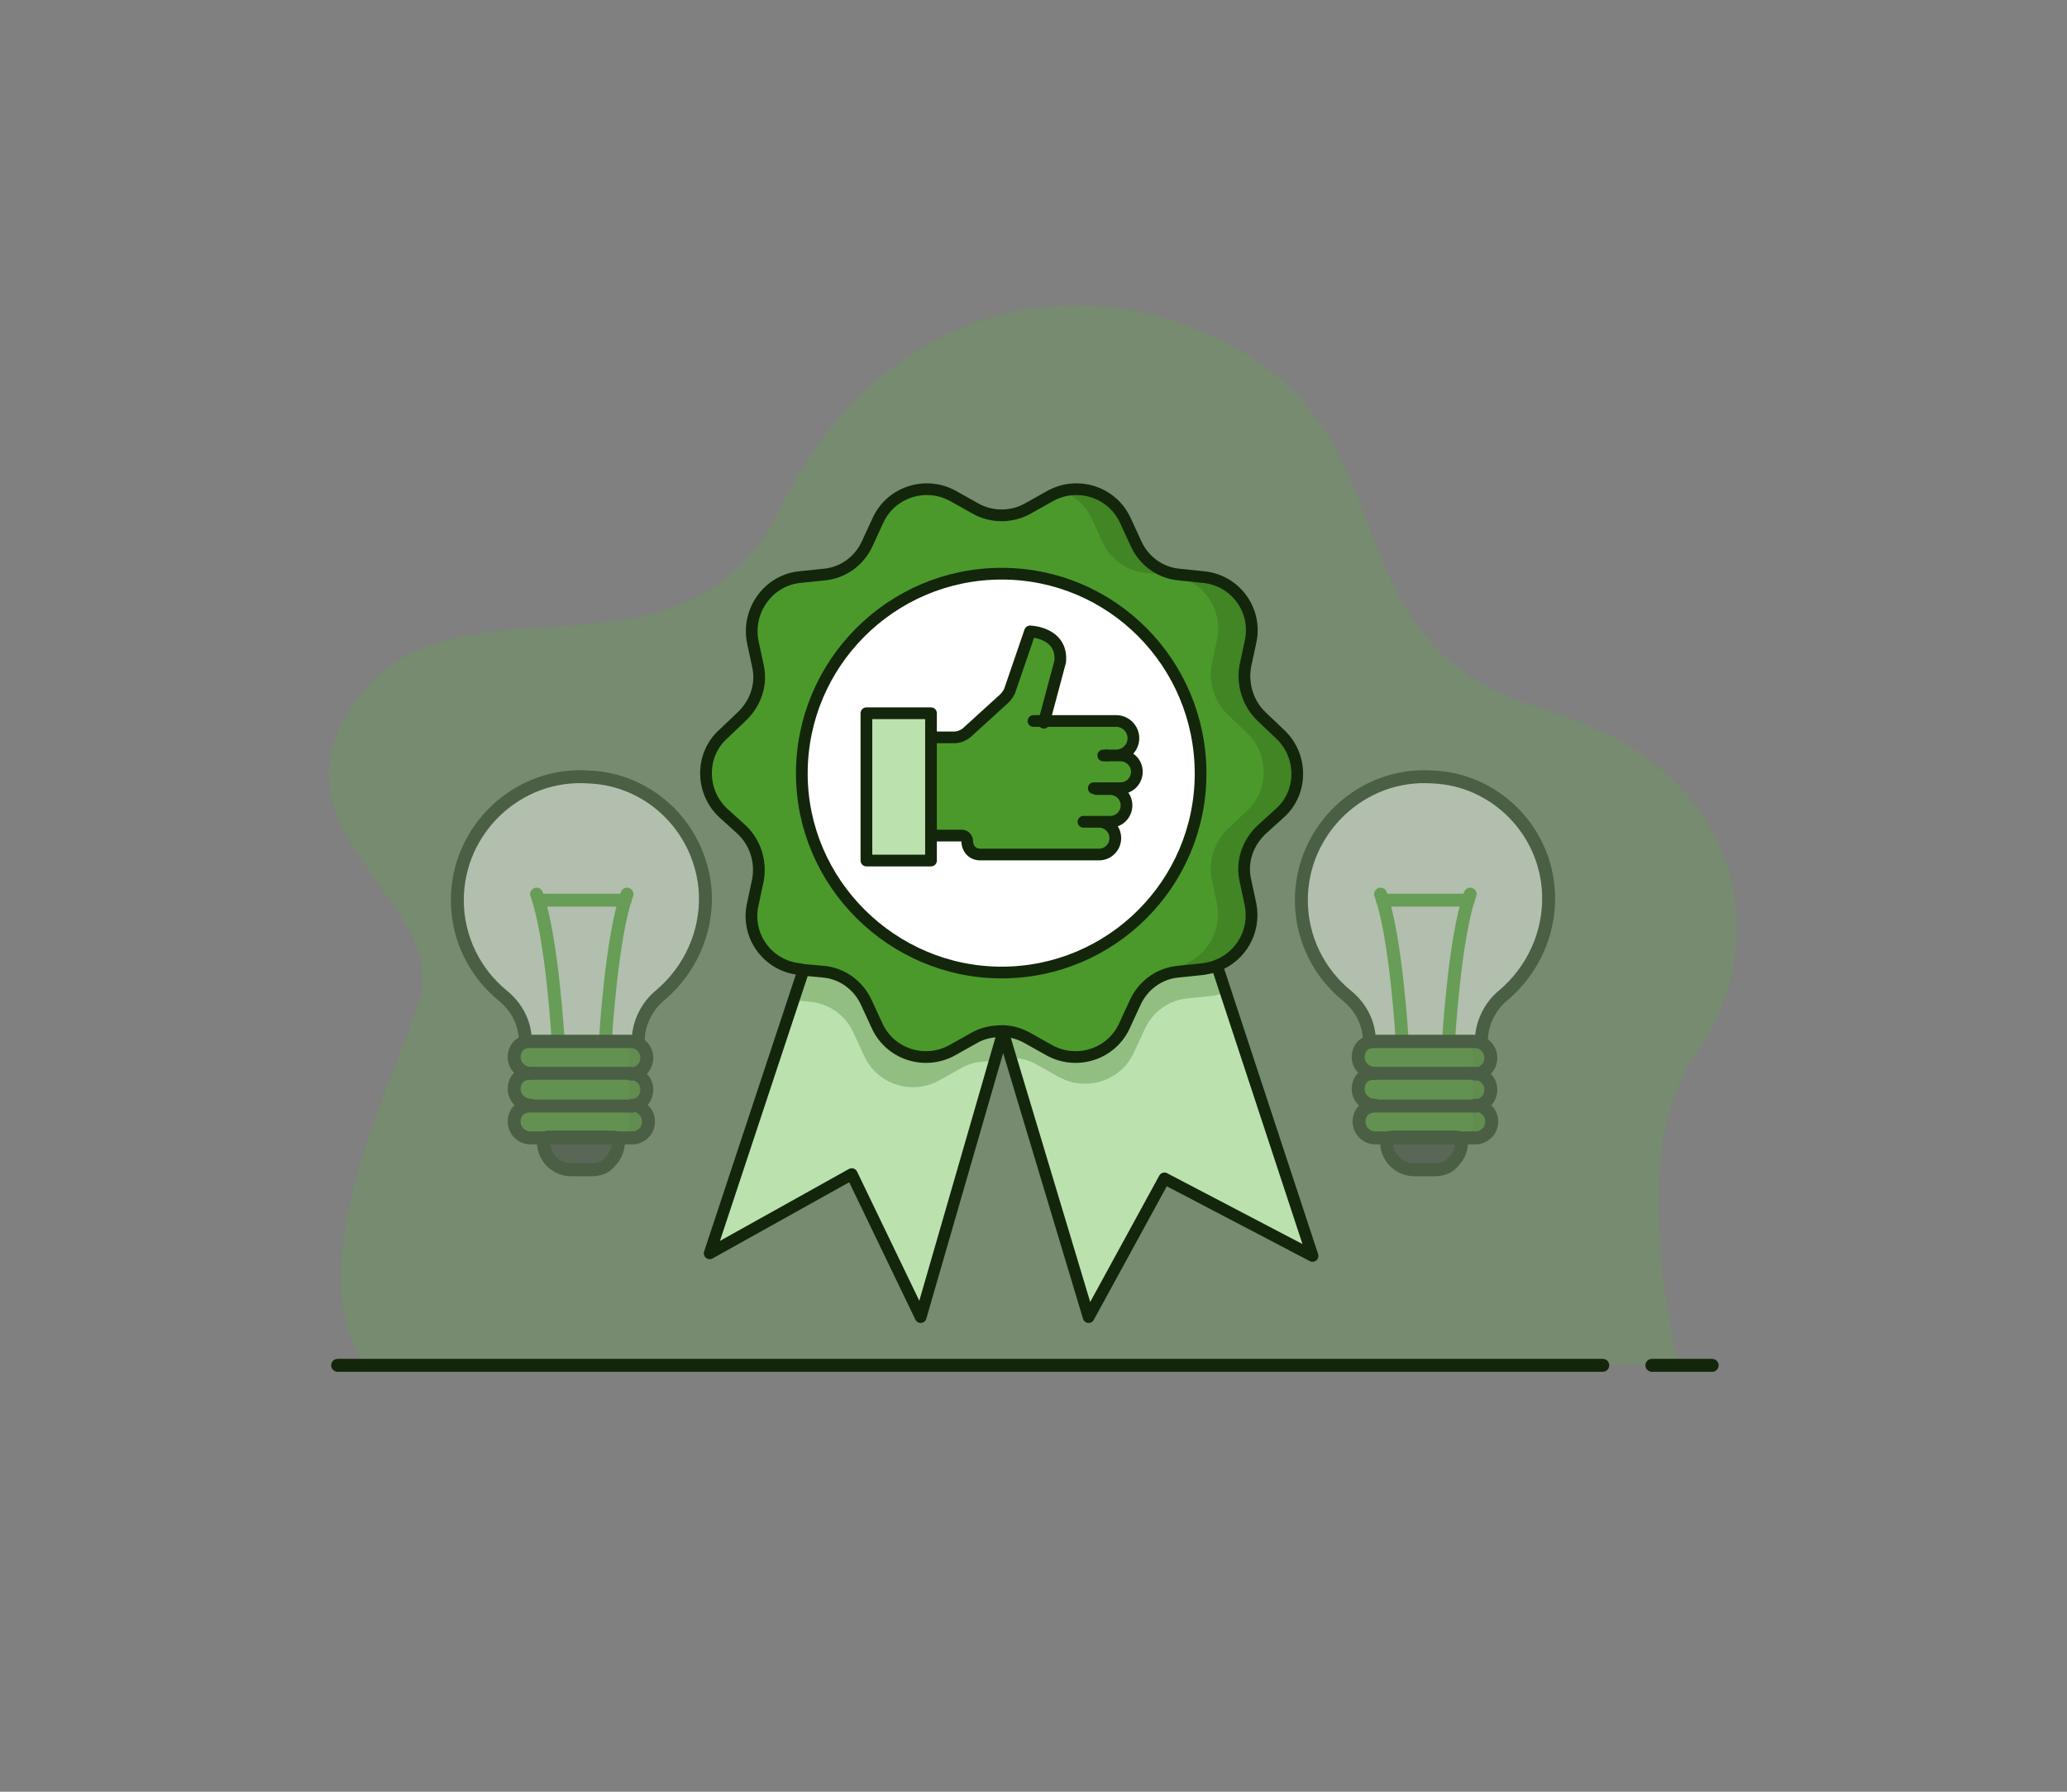 <svg version="1.1" id="Layer_1" xmlns="http://www.w3.org/2000/svg" x="0" y="0" viewBox="0 0 240 208" xml:space="preserve"><rect x="0" y="0" width="240" height="208" fill="#808080" stroke="none"/><style>.st1{fill:#bbe1af}.st2{opacity:.31;fill:#387320}.st3{opacity:.44}.st4{fill:#fff}.st5{fill:none;stroke:#55b436;stroke-width:1.5;stroke-linecap:round;stroke-linejoin:round;stroke-miterlimit:10}.st6{fill:#4b992b}.st7{opacity:.22;fill:#387320}.st8{fill:#373736}.st11,.st9{fill:none;stroke:#13260b;stroke-width:1.5;stroke-linecap:round;stroke-linejoin:round;stroke-miterlimit:10}.st11{stroke-width:1.36;stroke-miterlimit:1.5}</style><path d="M195 158.5s-6.6-24.4 1.9-36.1c8.5-11.7 7.3-32.7-17.7-40.1-25-7.4-15.4-29.8-34.5-41.2-19-11.3-42.5-5.8-54 17.7s-38.5 5.6-50 23.4c-9.7 15.1 11.8 22.6 7.9 34.2s-13.8 30.4-6.3 42H195z" opacity=".22" fill="#55b436"/><path class="st1" d="M141.3 112.1l11.2 33.6-17.2-8.9-8.8 16.1-9.8-32.7-.2-.5c1 0 2 .3 2.9.8l2.5 1.4c3.2 1.8 7.3.5 8.8-2.9l1.2-2.6c.9-2 2.8-3.4 5-3.6l2.9-.3c.5 0 1-.2 1.5-.4z"/><path class="st2" d="M142.3 115.2c-.5.2-1 .3-1.5.4l-2.9.3c-2.2.2-4.1 1.6-5 3.6l-1.2 2.6c-1.5 3.4-5.6 4.7-8.8 2.9l-2.5-1.4c-.9-.5-1.9-.8-2.9-.8l.2.5 8.8 29.5-.1.2-9.8-32.7-.2-.5c1 0 2 .3 2.9.8l2.5 1.4c3.2 1.8 7.3.5 8.8-2.9l1.2-2.6c.9-2 2.8-3.4 5-3.6l2.9-.3c.5-.1 1.1-.2 1.5-.4l1.1 3z"/><g class="st3"><path class="st4" d="M179.8 103.7c.2 4.7-1.9 9-5.2 11.8-1.6 1.3-2.6 3.3-2.6 5.4h-13c0-2.1-1-4-2.6-5.3-3.2-2.6-5.3-6.6-5.3-11.1 0-8.2 7-14.9 15.3-14.3 7.2.3 13.1 6.2 13.4 13.5z"/><path class="st5" d="M168.2 120.7s.7-12 2.5-16.9M162.8 120.7s-.7-12-2.5-16.9M160.5 104.5h10"/><path class="st6" d="M171.3 120.8c1 0 1.9.8 1.9 1.9 0 .5-.2 1-.5 1.3-.3.3-.8.6-1.3.6h-11.7c-1 0-1.9-.8-1.9-1.9 0-.5.2-1 .5-1.3.3-.3.8-.5 1.3-.5h11.7zM171.3 124.6c1 0 1.9.8 1.9 1.9 0 .5-.2 1-.5 1.3-.3.3-.8.6-1.3.6h-11.7c-1 0-1.9-.8-1.9-1.9 0-.5.2-1 .5-1.3.3-.3.8-.5 1.3-.5h11.7z"/><path class="st6" d="M171.3 128.3c1 0 1.9.8 1.9 1.9 0 .5-.2 1-.5 1.3-.3.3-.8.6-1.3.6h-11.7c-1 0-1.9-.8-1.9-1.9 0-.5.2-1 .5-1.3s.8-.5 1.3-.5h11.7z"/><path class="st7" d="M173.2 122.7c0 .5-.2 1-.5 1.3-.3.3-.8.6-1.3.6h-2.1c.5 0 1-.2 1.3-.6.3-.3.5-.8.5-1.3 0-1-.8-1.9-1.9-1.9h2.1c1.1 0 1.9.9 1.9 1.9z"/><path class="st7" d="M173.2 126.4c0 .5-.2 1-.5 1.3-.3.3-.8.6-1.3.6h-2.1c.5 0 1-.2 1.3-.6.3-.3.5-.8.5-1.3 0-1-.8-1.9-1.9-1.9h2.1c1.1.1 1.9.9 1.9 1.9z"/><path class="st7" d="M173.2 130.2c0 .5-.2 1-.5 1.3-.3.3-.8.6-1.3.6h-2.1c.5 0 1-.2 1.3-.6.3-.3.5-.8.5-1.3 0-1-.8-1.9-1.9-1.9h2.1c1.1 0 1.9.9 1.9 1.9z"/><path class="st8" d="M169.2 132.1c.3 0 .6.3.6.6 0 .9-.4 1.7-.9 2.2-.6.6-1.4.9-2.2.9h-2.4c-1.7 0-3.2-1.4-3.2-3.2 0-.3.3-.6.6-.6h7.5z"/><path class="st9" d="M179.8 103.7c.2 4.7-1.9 9-5.2 11.8-1.6 1.3-2.6 3.3-2.6 5.4h-13c0-2.1-1-4-2.6-5.3-3.2-2.6-5.3-6.6-5.3-11.1 0-8.2 7-14.9 15.3-14.3 7.2.3 13.1 6.2 13.4 13.5z"/><path class="st9" d="M159.6 124.6c-1 0-1.9-.8-1.9-1.9 0-.5.2-1 .5-1.3.3-.3.8-.5 1.3-.5h11.7c1 0 1.9.8 1.9 1.9 0 .5-.2 1-.5 1.3-.3.3-.8.6-1.3.6"/><path class="st9" d="M159.6 128.3c-1 0-1.9-.8-1.9-1.9 0-.5.2-1 .5-1.3.3-.3.8-.5 1.3-.5h11.7c1 0 1.9.8 1.9 1.9 0 .5-.2 1-.5 1.3-.3.3-.8.6-1.3.6"/><path class="st9" d="M171.3 128.3c1 0 1.9.8 1.9 1.9 0 .5-.2 1-.5 1.3-.3.3-.8.6-1.3.6h-11.7c-1 0-1.9-.8-1.9-1.9 0-.5.2-1 .5-1.3s.8-.5 1.3-.5h11.7z"/><path class="st9" d="M166.6 135.8h-2.4c-1.7 0-3.2-1.4-3.2-3.2 0-.3.3-.6.6-.6h7.5c.3 0 .6.3.6.6 0 .9-.4 1.7-.9 2.2-.5.7-1.3 1-2.2 1z"/></g><g class="st3"><path class="st4" d="M81.9 103.7c.2 4.7-1.9 9-5.2 11.8-1.6 1.3-2.6 3.3-2.6 5.4H61c0-2.1-1-4-2.6-5.3-3.2-2.6-5.3-6.6-5.3-11.1 0-8.2 7-14.9 15.3-14.3 7.3.3 13.1 6.2 13.5 13.5z"/><path class="st5" d="M70.3 120.7s.7-12 2.5-16.9M64.8 120.7s-.7-12-2.5-16.9M62.6 104.5h10"/><path class="st6" d="M73.4 120.8c1 0 1.9.8 1.9 1.9 0 .5-.2 1-.5 1.3-.3.3-.8.6-1.3.6H61.6c-1 0-1.9-.8-1.9-1.9 0-.5.2-1 .5-1.3.3-.3.8-.5 1.3-.5h11.9zM73.4 124.6c1 0 1.9.8 1.9 1.9 0 .5-.2 1-.5 1.3-.3.3-.8.6-1.3.6H61.6c-1 0-1.9-.8-1.9-1.9 0-.5.2-1 .5-1.3.3-.3.8-.5 1.3-.5h11.9z"/><path class="st6" d="M73.4 128.3c1 0 1.9.8 1.9 1.9 0 .5-.2 1-.5 1.3-.3.3-.8.6-1.3.6H61.6c-1 0-1.9-.8-1.9-1.9 0-.5.2-1 .5-1.3s.8-.5 1.3-.5h11.9z"/><path class="st7" d="M75.2 122.7c0 .5-.2 1-.5 1.3s-.8.6-1.3.6h-2.1c.5 0 1-.2 1.3-.6.3-.3.5-.8.5-1.3 0-1-.8-1.9-1.9-1.9h2.1c1.1 0 1.9.9 1.9 1.9z"/><path class="st7" d="M75.2 126.4c0 .5-.2 1-.5 1.3-.3.3-.8.6-1.3.6h-2.1c.5 0 1-.2 1.3-.6.3-.3.5-.8.5-1.3 0-1-.8-1.9-1.9-1.9h2.1c1.1.1 1.9.9 1.9 1.9z"/><path class="st7" d="M75.2 130.2c0 .5-.2 1-.5 1.3s-.8.6-1.3.6h-2.1c.5 0 1-.2 1.3-.6.3-.3.5-.8.5-1.3 0-1-.8-1.9-1.9-1.9h2.1c1.1 0 1.9.9 1.9 1.9z"/><path class="st8" d="M71.3 132.1c.3 0 .6.3.6.6 0 .9-.4 1.7-.9 2.2-.6.6-1.4.9-2.2.9h-2.4c-1.7 0-3.2-1.4-3.2-3.2 0-.3.3-.6.6-.6h7.5z"/><path class="st9" d="M81.9 103.7c.2 4.7-1.9 9-5.2 11.8-1.6 1.3-2.6 3.3-2.6 5.4H61c0-2.1-1-4-2.6-5.3-3.2-2.6-5.3-6.6-5.3-11.1 0-8.2 7-14.9 15.3-14.3 7.3.3 13.1 6.2 13.5 13.5z"/><path class="st9" d="M61.6 124.6c-1 0-1.9-.8-1.9-1.9 0-.5.2-1 .5-1.3.3-.3.8-.5 1.3-.5h11.7c1 0 1.9.8 1.9 1.9 0 .5-.2 1-.5 1.3-.3.3-.8.6-1.3.6"/><path class="st9" d="M61.6 128.3c-1 0-1.9-.8-1.9-1.9 0-.5.2-1 .5-1.3.3-.3.8-.5 1.3-.5h11.7c1 0 1.9.8 1.9 1.9 0 .5-.2 1-.5 1.3-.3.3-.8.6-1.3.6"/><path class="st9" d="M73.4 128.3c1 0 1.9.8 1.9 1.9 0 .5-.2 1-.5 1.3-.3.3-.8.6-1.3.6H61.6c-1 0-1.9-.8-1.9-1.9 0-.5.2-1 .5-1.3s.8-.5 1.3-.5h11.9z"/><path class="st9" d="M68.7 135.8h-2.4c-1.7 0-3.2-1.4-3.2-3.2 0-.3.3-.6.6-.6h7.5c.3 0 .6.3.6.6 0 .9-.4 1.7-.9 2.2-.5.7-1.3 1-2.2 1z"/></g><path class="st9" d="M191.8 158.5h7M39.2 158.5H186.1"/><path class="st6" d="M148.6 85.1c2.7 2.5 2.7 6.8 0 9.2l-2.1 1.9c-1.6 1.5-2.4 3.7-1.9 5.9l.6 2.8c.6 3.1-1.1 6-3.9 7.1-.5.2-1 .3-1.6.4l-2.9.3c-2.2.2-4.1 1.6-5 3.6l-1.2 2.6c-1.5 3.4-5.6 4.7-8.8 2.9l-2.5-1.4c-.9-.5-1.9-.8-2.9-.8-1.1 0-2.3.2-3.3.8l-2.5 1.4c-3.2 1.8-7.3.5-8.8-2.9l-1.2-2.6c-.9-2-2.8-3.4-5-3.6l-2.3-.3-.5-.1c-3.7-.4-6.2-3.9-5.4-7.5l.6-2.8c.4-2.2-.3-4.4-1.9-5.9L84 94.2c-2.7-2.5-2.7-6.8 0-9.2l2.1-2c1.6-1.5 2.4-3.7 1.9-5.9l-.6-2.8c-.7-3.6 1.8-7.1 5.4-7.5l2.9-.3c2.2-.2 4.1-1.6 5-3.6l1.2-2.6c1.5-3.4 5.6-4.7 8.8-2.9l2.5 1.4c1.9 1.1 4.3 1.1 6.2 0l2.5-1.4c3.2-1.8 7.3-.5 8.8 2.9l1.2 2.6c.9 2 2.8 3.4 5 3.6l2.9.3c3.7.4 6.2 3.9 5.4 7.5l-.6 2.8c-.4 2.1.3 4.4 1.9 5.9l2.1 2.1zm-9.2 4.7c0-12.8-10.4-23.2-23.1-23.2S93.1 77 93.1 89.8c0 12.8 10.4 23.1 23.2 23.1s23.1-10.4 23.1-23.1z"/><path d="M148.6 85.1l-2.1-1.9c-1.6-1.5-2.4-3.7-1.9-5.9l.6-2.8c.7-3.6-1.8-7.1-5.4-7.5l-2.9-.3c-2.2-.2-4.1-1.6-5-3.6l-1.2-2.6c-1.3-2.9-4.5-4.3-7.4-3.5 1.5.6 2.8 1.7 3.5 3.3l1.2 2.6c.9 2 2.8 3.4 5 3.6l2.9.3c3.7.4 6.2 3.9 5.4 7.5l-.6 2.8c-.4 2.2.3 4.4 1.9 5.9l2.1 2c2.7 2.5 2.7 6.8 0 9.2l-2.1 2c-1.6 1.5-2.3 3.7-1.9 5.9l.6 2.8c.6 3.1-1.1 6-3.9 7.1-.1.1-.3.1-.5.1v.7l2.7-.3c.5-.1 1.1-.2 1.5-.4 2.8-1.1 4.5-4 3.9-7.1l-.6-2.8c-.4-2.1.3-4.4 1.9-5.9l2.1-2c2.9-2.4 2.9-6.7.2-9.2z" opacity=".5" fill="#387320"/><path class="st4" d="M116.3 66.6c12.8 0 23.1 10.4 23.1 23.2 0 12.8-10.4 23.1-23.1 23.1s-23.2-10.4-23.2-23.1c0-12.8 10.4-23.2 23.2-23.2z"/><path class="st1" d="M116.5 119.7l.2.5-.4.1-9.4 32.6-8-16.6-16.5 9.2 10.9-32.9 2.3.3c2.2.2 4.1 1.6 5 3.6l1.2 2.6c1.5 3.4 5.6 4.7 8.8 2.9l2.5-1.4c1.1-.6 2.2-.9 3.4-.9z"/><path class="st2" d="M116.6 120.3l-.4.1-9.4 32.6-.3-.6 8.2-28.6.4-.1-.2-.5c-1.1 0-2.3.2-3.3.8l-2.5 1.4c-3.2 1.8-7.3.5-8.8-2.9l-1.2-2.6c-.9-2-2.8-3.4-5-3.6l-2.1-.2 1.1-3.5 2.3.3c2.2.2 4.1 1.6 5 3.6l1.2 2.6c1.5 3.4 5.6 4.7 8.8 2.9l2.5-1.4c1-.6 2.2-.8 3.3-.8l.4.5z"/><path class="st11" d="M93.3 112.6l-10.9 32.9 16.5-9.2 8 16.6 9.4-32.5M116.5 119.7l.1.6 9.8 32.6 8.8-16.1 17.2 9-11.1-33.7"/><path class="st11" d="M93.3 112.6l-.5-.1c-3.7-.4-6.2-3.9-5.4-7.5l.6-2.8c.4-2.2-.3-4.4-1.9-5.9L84 94.4c-2.7-2.5-2.7-6.8 0-9.2l2.1-2c1.6-1.5 2.4-3.7 1.9-5.9l-.6-2.8c-.7-3.6 1.8-7.1 5.4-7.5l2.9-.3c2.2-.2 4.1-1.6 5-3.6l1.2-2.6c1.5-3.4 5.6-4.7 8.8-2.9l2.5 1.4c1.9 1.1 4.3 1.1 6.2 0l2.5-1.4c3.2-1.8 7.3-.5 8.8 2.9l1.2 2.6c.9 2 2.8 3.4 5 3.6l2.9.3c3.7.4 6.2 3.9 5.4 7.5l-.6 2.8c-.4 2.1.3 4.4 1.9 5.9l2.1 2c2.7 2.5 2.7 6.8 0 9.2l-2.1 1.9c-1.6 1.5-2.4 3.7-1.9 5.9l.6 2.8c.6 3.1-1.1 6-3.9 7.1-.5.2-1 .3-1.6.4l-2.9.3c-2.2.2-4.1 1.6-5 3.6l-1.2 2.6c-1.5 3.4-5.6 4.7-8.8 2.9l-2.5-1.4c-.9-.5-1.9-.8-2.9-.8-1.1 0-2.3.2-3.3.8l-2.5 1.4c-3.2 1.8-7.3.5-8.8-2.9l-1.2-2.6c-.9-2-2.8-3.4-5-3.6l-2.3-.2z"/><path class="st11" d="M139.4 89.8c0 12.8-10.4 23.1-23.1 23.1s-23.2-10.4-23.2-23.1c0-12.8 10.4-23.2 23.2-23.2s23.1 10.4 23.1 23.2z"/><g><path class="st1" d="M108.1 97v2.9h-7.5V82.8h7.5v2.8z"/><path class="st6" d="M128.9 91.5v.1c1 0 1.9.8 1.9 1.9 0 1-.8 1.9-1.9 1.9h-1.3v.1c1 0 1.9.8 1.9 1.9 0 1-.8 1.9-1.9 1.9h-13.8c-.8 0-1.5-.7-1.5-1.6 0-.3-.3-.6-.6-.6h-3.5V85.6h2.7c.5 0 1-.2 1.4-.5l4.4-4c.3-.3.6-.7.7-1.1l2.3-6.7s3.8.1 3.5 3.5l-1.9 7.1h8.3c1.1 0 2 .9 2 2s-.9 2-2 2h.4c1 0 1.9.8 1.9 1.9 0 1-.8 1.9-1.9 1.9h-1.1z"/><g><path class="st11" d="M108.1 97v2.9h-7.5V82.8h7.5v2.8zM108.1 85.6h2.7c.5 0 1-.2 1.4-.5l4.4-4c.3-.3.6-.7.7-1.1l2.3-6.7s3.8.1 3.5 3.5l-1.9 7.1M128.5 87.7h-.4"/><path class="st11" d="M120 83.7H129.6c1.1 0 2 .9 2 2s-.9 2-2 2M128.5 87.7h1.6c1 0 1.9.8 1.9 1.9 0 1-.8 1.9-1.9 1.9H127M127.3 91.6h1.6c1 0 1.9.8 1.9 1.9 0 1-.8 1.9-1.9 1.9h-3.1M126 95.4h1.6c1 0 1.9.8 1.9 1.9 0 1-.8 1.9-1.9 1.9h-13.8c-.9 0-1.5-.7-1.5-1.6 0-.3-.3-.6-.6-.6h-3.2"/></g></g></svg>